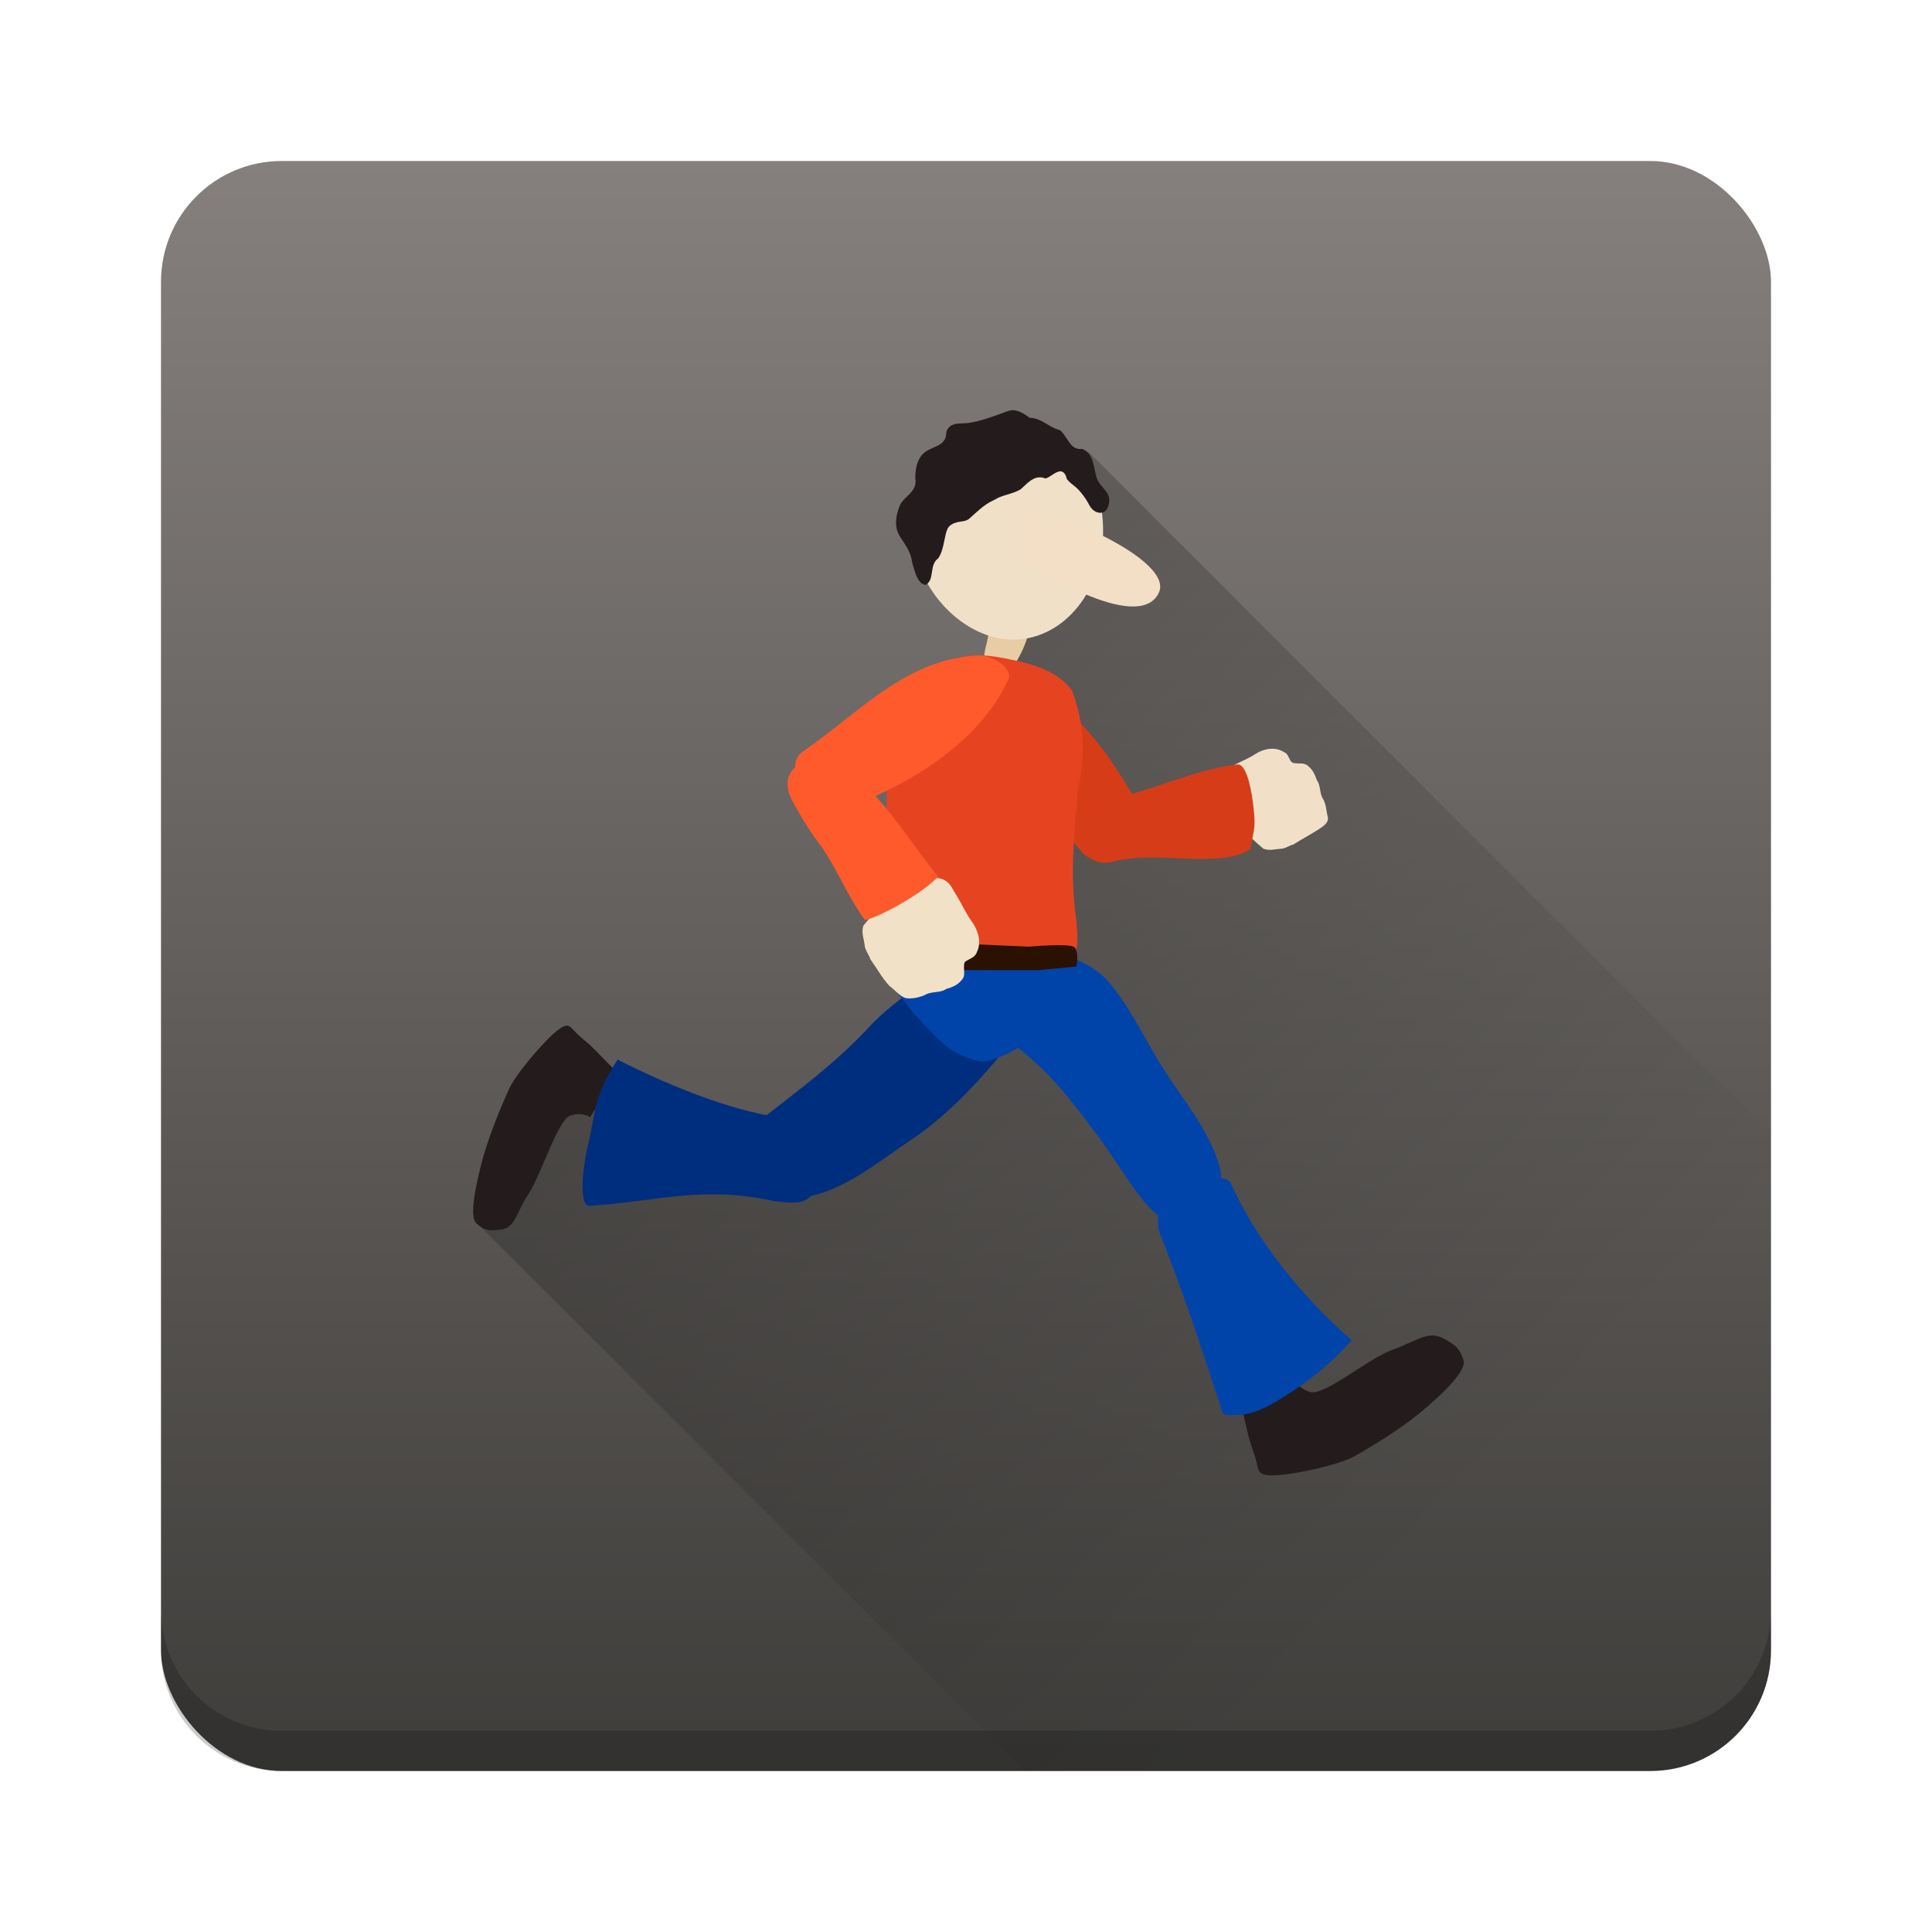 <?xml version="1.0" encoding="UTF-8" standalone="no"?>
<svg
   xmlns:dc="http://purl.org/dc/elements/1.1/"
   xmlns:cc="http://creativecommons.org/ns#"
   xmlns:rdf="http://www.w3.org/1999/02/22-rdf-syntax-ns#"
   xmlns:svg="http://www.w3.org/2000/svg"
   xmlns="http://www.w3.org/2000/svg"
   xmlns:xlink="http://www.w3.org/1999/xlink"
   xmlns:sodipodi="http://sodipodi.sourceforge.net/DTD/sodipodi-0.dtd"
   xmlns:inkscape="http://www.inkscape.org/namespaces/inkscape"
   width="48"
   height="48"
   version="1.1"
   id="svg18"
   sodipodi:docname="kgoldrunner.svg"
   inkscape:version="0.92.3 (2405546, 2018-03-11)">
  <defs
     id="defs22">
    <linearGradient
       inkscape:collect="always"
       id="linearGradient962">
      <stop
         style="stop-color:#000000;stop-opacity:1;"
         offset="0"
         id="stop958" />
      <stop
         style="stop-color:#000000;stop-opacity:0;"
         offset="1"
         id="stop960" />
    </linearGradient>
    <linearGradient
       inkscape:collect="always"
       id="linearGradient946">
      <stop
         style="stop-color:#31302e;stop-opacity:1;"
         offset="0"
         id="stop942" />
      <stop
         style="stop-color:#85807d;stop-opacity:1"
         offset="1"
         id="stop944" />
    </linearGradient>
    <linearGradient
       inkscape:collect="always"
       xlink:href="#linearGradient946"
       id="linearGradient948"
       x1="28"
       y1="52"
       x2="28"
       y2="4"
       gradientUnits="userSpaceOnUse" />
    <linearGradient
       inkscape:collect="always"
       xlink:href="#linearGradient962"
       id="linearGradient964"
       x1="22.213"
       y1="18.632"
       x2="38.749"
       y2="35.168"
       gradientUnits="userSpaceOnUse" />
  </defs>
  <sodipodi:namedview
     pagecolor="#ffffff"
     bordercolor="#666666"
     borderopacity="1"
     objecttolerance="10"
     gridtolerance="10"
     guidetolerance="10"
     inkscape:pageopacity="0"
     inkscape:pageshadow="2"
     inkscape:window-width="1920"
     inkscape:window-height="1021"
     id="namedview20"
     showgrid="false"
     inkscape:zoom="12.14"
     inkscape:cx="26.370606"
     inkscape:cy="21.12953"
     inkscape:window-x="0"
     inkscape:window-y="30"
     inkscape:window-maximized="1"
     inkscape:current-layer="svg18"
     showguides="false">
    <inkscape:grid
       type="xygrid"
       id="grid918" />
  </sodipodi:namedview>
  <rect
     x="4"
     y="4"
     width="40"
     height="40"
     rx="3"
     ry="3"
     style="fill:url(#linearGradient948);fill-opacity:1"
     id="rect4" />
  <path
     style="opacity:0.2;fill:url(#linearGradient964);fill-opacity:1;stroke:none;stroke-width:3.1;stroke-linecap:round;stroke-linejoin:round;stroke-miterlimit:4;stroke-dasharray:none;stroke-dashoffset:0;stroke-opacity:1;paint-order:normal"
     d="M 27.039 11.221 L 25.338 12.062 L 24.943 16.033 L 22.49 20.092 L 22.752 25.758 L 19.451 28.447 L 13.844 26.646 L 13.057 28.6 L 11.916 30.453 L 25.463 44 L 41 44 C 42.662 44 44 42.662 44 41 L 44 28.182 L 27.039 11.221 z "
     id="rect950" />
  <path
     style="display:inline;fill:#d73c18;fill-opacity:1;fill-rule:evenodd;stroke:none;stroke-width:0.592px;stroke-linecap:butt;stroke-linejoin:miter;stroke-opacity:1"
     d="m 26.177,17.262 c 0.568,0.581 1.12,1.147 1.552,1.829 0.46,0.726 1.05,1.525 0.391,2.053 -0.774,0.619 -1.181,0.157 -1.628,-0.458 -0.857,-1.181 -2.024,-2.063 -2.435,-3.693 -0.074,-0.295 0.388,-0.618 0.699,-0.668 0.611,-0.098 0.996,0.503 1.421,0.938 z"
     id="use4222"
     sodipodi:nodetypes="cssssss"
     inkscape:connector-curvature="0" />
  <path
     style="display:inline;fill:#f1e0c7;fill-opacity:1;fill-rule:evenodd;stroke:none;stroke-width:0.676px;stroke-linecap:butt;stroke-linejoin:miter;stroke-opacity:1"
     d="m 31.393,21.089 c -0.217,-0.176 -0.411,-0.377 -0.618,-0.565 -0.085,-0.111 -0.172,-0.218 -0.26,-0.328 -0.105,-0.135 -0.149,-0.301 -0.196,-0.462 -0.052,-0.167 -0.114,-0.373 0.015,-0.523 0.073,-0.093 0.193,-0.119 0.288,-0.183 0.197,-0.108 0.41,-0.185 0.596,-0.313 0.202,-0.121 0.475,-0.166 0.681,-0.029 0.15,0.05 0.11,0.274 0.278,0.277 0.11,0.012 0.237,-0.017 0.324,0.07 0.11,0.086 0.172,0.216 0.214,0.346 0.105,0.141 0.061,0.337 0.162,0.481 0.077,0.141 0.073,0.304 0.116,0.455 0.01,0.15 -0.145,0.23 -0.251,0.302 -0.2,0.126 -0.409,0.237 -0.607,0.364 -0.11,0.027 -0.203,0.106 -0.318,0.107 -0.13,0.007 -0.261,0.05 -0.39,0.009 l -0.016,-0.004 -0.017,-0.004 z"
     id="use4224"
     inkscape:transform-center-x="-0.625"
     inkscape:connector-curvature="0" />
  <path
     style="display:inline;fill:#d73c18;fill-opacity:1;fill-rule:evenodd;stroke:none;stroke-width:0.592px;stroke-linecap:butt;stroke-linejoin:miter;stroke-opacity:1"
     d="m 30.749,18.993 c -1.07,0.113 -2.263,0.72 -3.43,0.926 -0.187,0.033 -0.423,0.094 -0.508,0.279 -0.141,0.307 -0.048,0.597 0.037,0.903 0.043,0.154 0.258,0.235 0.43,0.269 0.326,0.064 0.657,-0.033 0.985,-0.058 0.87,-0.067 2.186,0.215 2.803,-0.222 0.098,-0.544 0.136,-0.522 0.07,-1.089 -0.07,-0.603 -0.217,-1.027 -0.387,-1.009 z"
     id="use4226"
     sodipodi:nodetypes="cssssscss"
     inkscape:connector-curvature="0" />
  <path
     style="display:inline;fill:#e7cca4;fill-opacity:1;fill-rule:evenodd;stroke:none;stroke-width:0.592px;stroke-linecap:butt;stroke-linejoin:miter;stroke-opacity:1"
     d="m 25.655,15.157 c -0.006,0.231 -0.067,0.458 -0.131,0.681 -0.074,0.238 -0.185,0.466 -0.322,0.679 -0.028,0.058 -0.091,0.122 -0.132,0.182 -0.043,0.073 -0.136,0.023 -0.233,0.001 -0.218,-0.013 -0.369,-0.083 -0.38,-0.29 -0.019,-0.156 0.028,-0.308 0.063,-0.459 0.036,-0.191 0.077,-0.38 0.129,-0.568 0.032,-0.125 0.058,-0.252 0.087,-0.377 0.243,-0.016 0.481,0.046 0.715,0.099 0.068,0.017 0.136,0.035 0.203,0.053 z"
     id="use4228"
     sodipodi:nodetypes="ccccccccccc"
     inkscape:label="#path3406"
     inkscape:connector-curvature="0" />
  <g
     style="display:inline"
     id="use4230"
     inkscape:label="#g3399"
     transform="matrix(-0.067,0.005,0.005,0.064,27.594,-3.32)">
    <path
       sodipodi:nodetypes="csssc"
       id="path874"
       d="m 92.353,255.367 c -1.831,22.791 -19.773,41.664 -38.145,40.293 -18.372,-1.371 -32.415,-20.614 -32.439,-43.473 -0.024,-22.791 6.173,-36.004 37.218,-33.143 18.345,1.674 35.197,13.532 33.367,36.323 z"
       style="fill:#f1e0c8;fill-opacity:1;stroke:none"
       inkscape:connector-curvature="0" />
    <path
       style="fill:#241c1c;fill-opacity:1;fill-rule:evenodd;stroke:none;stroke-width:1px;stroke-linecap:butt;stroke-linejoin:miter;stroke-opacity:1"
       d="m 31.395,237.943 c -1.621,1.397 -3.585,4.446 -4.773,7.133 -0.45,1.121 -0.959,2.277 -1.841,3.024 -1.024,0.95 -2.481,1.444 -3.739,0.853 -1.011,-0.49 -1.667,-1.63 -1.978,-2.811 -0.392,-1.165 -0.489,-2.524 -0.016,-3.679 0.812,-2.215 2.596,-3.703 3.423,-5.91 0.388,-1.034 0.496,-2.165 0.668,-3.265 0.281,-2.035 0.437,-4.14 1.19,-6.034 0.537,-1.329 1.459,-2.454 2.617,-3.065 0.36,-0.302 0.791,-0.125 1.198,-0.194 1.23,-0.121 2.387,-0.88 3.134,-2.016 1.335,-1.827 2.042,-4.204 3.612,-5.811 0.467,-0.264 0.993,-0.392 1.47,-0.644 2.506,-1.273 4.576,-3.506 7.186,-4.53 0.688,-0.268 1.406,-0.443 2.132,-0.479 1.619,-1.408 3.334,-2.812 5.34,-3.343 1.418,-0.389 2.848,0.192 4.246,0.597 4.317,1.253 8.741,2.64 13.202,2.951 1.993,0.139 4.067,-0.394 6.011,0.319 1.228,0.443 2.321,1.646 2.483,3.174 0.123,0.857 0.339,1.733 0.856,2.389 0.958,1.329 2.417,1.929 3.792,2.455 1.644,0.621 3.38,1.166 4.731,2.482 1.554,1.503 2.455,3.725 2.895,5.978 0.271,1.31 0.468,2.658 0.403,4.009 0.03,1.541 0.706,2.997 1.688,4.01 1.483,1.671 3.423,2.77 4.657,4.74 0.615,1.133 1.033,2.391 1.438,3.639 0.646,2.158 0.899,4.559 0.301,6.772 -0.309,1.196 -0.899,2.252 -1.48,3.29 -1.243,2.324 -2.468,4.762 -2.866,7.496 -0.107,0.886 -0.117,1.794 -0.367,2.649 -0.441,2.092 -0.793,4.283 -1.837,6.109 -0.521,0.868 -1.304,1.575 -2.218,1.754 -1.192,-0.466 -1.993,-1.769 -2.335,-3.125 -0.537,-1.823 -0.707,-3.856 -1.746,-5.428 -0.362,-0.537 -0.825,-0.981 -1.349,-1.291 -1.396,-1.833 -2.101,-4.191 -2.725,-6.486 -0.481,-1.639 -0.839,-3.36 -1.648,-4.835 -0.82,-1.252 -2.176,-1.796 -3.464,-2.058 -1.579,-0.348 -3.405,-0.019 -4.737,-1.061 -2.999,-2.348 -5.95,-5.105 -9.467,-6.393 -0.896,-0.399 -1.763,-0.899 -2.703,-1.151 -2.555,-0.82 -5.266,-1.041 -7.693,-2.359 -1.687,-1.335 -3.264,-2.96 -5.234,-3.716 -1.35,-0.537 -2.871,-0.408 -4.163,0.28 -0.956,-0.131 -1.785,-0.745 -2.645,-1.197 -0.988,-0.571 -2.034,-1.182 -3.168,-1.136 -0.763,0.09 -1.393,0.767 -1.677,1.568 -0.311,0.543 -0.153,1.285 -0.526,1.794 -0.645,0.971 -1.447,1.786 -2.277,2.539 -0.278,0.25 -0.561,0.492 -0.847,0.729 0.272,-0.256 1.062,-0.903 0.847,-0.718 z"
       id="path876"
       sodipodi:nodetypes="csssssssssssssssssssssssssssssssssssssssssssssssssssss"
       inkscape:connector-curvature="0" />
    <path
       style="fill:#f3dfc6;fill-opacity:1;fill-rule:evenodd;stroke:none;stroke-width:1px;stroke-linecap:butt;stroke-linejoin:miter;stroke-opacity:1"
       d="M 51.725,245.336 C 39.491,246.244 -3.464,269.544 3.153,281.713 12.046,298.07 51.725,265.875 51.725,265.875 Z"
       id="path878"
       sodipodi:nodetypes="cscc"
       inkscape:connector-curvature="0" />
  </g>
  <path
     style="display:inline;fill:#0044aa;fill-opacity:1;stroke-width:0.592"
     d="m 27.163,28.078 c 0.459,0.557 1.005,1.56 1.485,2.017 0.728,0.691 1.818,-0.43 1.676,-1.019 -0.236,-0.978 -0.997,-1.819 -1.534,-2.707 -0.363,-0.6 -0.78,-1.44 -1.244,-1.971 -0.405,-0.463 -0.852,-0.547 -1.388,-0.825 -0.364,-0.189 -0.81,0.123 -1.141,0.41 -0.321,0.279 -0.548,0.668 -0.517,1.049 0.03,0.365 0.348,0.686 0.618,0.877 0.838,0.592 1.445,1.351 2.045,2.169 z"
     id="use4232"
     sodipodi:nodetypes="cssssssssc"
     inkscape:connector-curvature="0" />
  <path
     style="display:inline;fill:#e64421;fill-opacity:1;fill-rule:evenodd;stroke:none;stroke-width:0.592px;stroke-linecap:butt;stroke-linejoin:miter;stroke-opacity:1"
     d="m 26.787,19.593 c 0.191,-0.857 0.147,-1.639 -0.151,-2.431 -0.331,-0.468 -0.906,-0.642 -1.455,-0.762 -1.215,-0.266 -1.6,-0.12 -2.461,0.698 -0.668,0.541 -0.699,1.368 -0.691,2.22 0.014,1.515 -0.087,3.02 -0.045,4.54 0.078,0.439 0.571,0.517 0.94,0.533 0.458,0.013 0.922,-0.011 1.37,0.106 0.757,0.102 1.637,0.059 2.215,-0.504 0.288,-0.255 0.278,-0.644 0.241,-0.992 l -0.002,-0.042 -0.002,-0.075 c -0.173,-1.093 -0.058,-2.197 0.04,-3.291 z"
     id="use4234"
     sodipodi:nodetypes="ccscscscccccc"
     inkscape:connector-curvature="0" />
  <path
     style="display:inline;fill:#002e7e;fill-opacity:1;stroke-width:0.592"
     d="m 22.843,28.178 c 0.977,-0.708 1.902,-1.771 2.62,-2.749 0.173,-0.297 -0.054,-0.632 -0.29,-0.947 -0.199,-0.378 -0.549,-0.802 -0.98,-0.79 -0.397,0.017 -0.653,0.327 -0.972,0.497 -0.562,0.428 -1.145,0.804 -1.622,1.32 -0.836,0.906 -1.827,1.628 -2.774,2.369 -0.797,0.623 0.392,1.704 1.28,1.847 0.992,-0.211 1.862,-0.976 2.738,-1.546 z"
     id="use4236"
     sodipodi:nodetypes="cccscsscc"
     inkscape:connector-curvature="0" />
  <g
     id="use4238"
     inkscape:label="#g3442"
     transform="matrix(-0.067,-0.007,-0.006,0.058,34.49,-6.823)"
     style="display:inline;stroke:none;stroke-opacity:1">
    <path
       sodipodi:nodetypes="csssssssssc"
       id="path900"
       d="m 67.234,538.768 c -1.426,4.279 1.759,15.119 3.871,18.744 2.115,3.629 6.845,9.845 11.409,16.095 2.398,3.284 12.749,11.412 17.114,10.594 9.335,-1.749 13.039,-5.093 17.114,-8.965 9.102,-8.647 11.442,-12.17 15.892,-17.114 3.667,-4.075 7.746,-7.797 8.965,-11.817 1.45,-4.781 0.91,-4.967 -1.019,-4.279 -8.557,3.056 -20.999,3.406 -25.467,3.056 -14.264,-1.116 -27.505,-3.464 -37.896,-4.89 -9.822,-1.348 -10.187,-1.426 -9.983,-1.426 z"
       style="fill:#0044aa;fill-opacity:1;fill-rule:evenodd;stroke:none;stroke-width:1px;stroke-linecap:butt;stroke-linejoin:miter;stroke-opacity:1"
       inkscape:connector-curvature="0" />
    <path
       sodipodi:nodetypes="cscccssscc"
       id="path902"
       d="m 67.234,539.754 c 0,0 -0.407,-6.723 1.63,-8.15 2.037,-1.426 16.503,1.834 16.503,1.834 l 40.34,2.852 h 16.299 c 0,0 0.204,4.075 0.204,5.093 0,1.019 1.019,3.871 -0.407,4.279 -1.426,0.407 -26.486,1.019 -31.376,0.815 -1.018,-0.042 -29.338,-3.464 -29.338,-3.464 z"
       style="fill:#2b1100;fill-opacity:1;fill-rule:evenodd;stroke:none;stroke-width:1px;stroke-linecap:butt;stroke-linejoin:miter;stroke-opacity:1"
       inkscape:connector-curvature="0" />
  </g>
  <path
     style="display:inline;fill:#241c1c;fill-opacity:1;fill-rule:evenodd;stroke:none;stroke-width:0.592px;stroke-linecap:butt;stroke-linejoin:miter;stroke-opacity:1"
     d="m 14.661,27.755 c 0,0 -0.198,-0.142 -0.501,-0.034 -0.303,0.109 -0.718,1.472 -1.026,1.937 -0.308,0.465 -0.331,0.838 -0.67,0.888 -0.339,0.05 -0.435,0.014 -0.626,-0.149 -0.191,-0.162 -0.012,-0.99 0.153,-1.599 0.165,-0.609 0.482,-1.362 0.656,-1.743 0.174,-0.382 0.897,-1.226 1.214,-1.464 0.317,-0.238 0.284,-0.049 0.607,0.209 0.323,0.257 0.604,0.608 0.847,0.815 0.191,0.162 -0.193,0.442 -0.34,0.654 -0.148,0.213 -0.32,0.505 -0.314,0.485 z"
     id="use4240"
     sodipodi:nodetypes="cssssssssssc"
     inkscape:label="#path3454"
     inkscape:connector-curvature="0" />
  <path
     style="display:inline;fill:#f1e1c7;fill-opacity:1;fill-rule:evenodd;stroke:none;stroke-width:0.676px;stroke-linecap:butt;stroke-linejoin:miter;stroke-opacity:1"
     d="m 21.449,23 c 0.18,-0.228 0.393,-0.427 0.586,-0.644 0.115,-0.1 0.243,-0.18 0.359,-0.281 0.141,-0.105 0.31,-0.159 0.48,-0.192 0.198,-0.052 0.433,-0.126 0.618,5.04e-4 0.137,0.079 0.184,0.238 0.271,0.36 0.139,0.226 0.244,0.471 0.404,0.683 0.136,0.209 0.223,0.488 0.104,0.725 -0.046,0.15 -0.207,0.17 -0.303,0.251 -0.056,0.144 0.045,0.321 -0.074,0.445 -0.093,0.121 -0.24,0.182 -0.383,0.222 -0.161,0.112 -0.378,0.049 -0.542,0.156 -0.147,0.06 -0.312,0.095 -0.469,0.073 -0.161,-0.056 -0.263,-0.205 -0.399,-0.3 -0.187,-0.199 -0.316,-0.443 -0.475,-0.663 -0.039,-0.125 -0.136,-0.228 -0.146,-0.362 -0.016,-0.145 -0.077,-0.289 -0.039,-0.438 l 0.004,-0.018 0.004,-0.018 z"
     id="use4242"
     inkscape:connector-curvature="0" />
  <path
     style="display:inline;fill:#ff5a2c;fill-opacity:1;stroke-width:0.592"
     d="m 23.31,21.787 c -0.555,-0.694 -0.98,-1.357 -1.52,-1.969 -0.643,-0.728 -0.786,-0.987 -1.412,-0.962 -0.66,0.027 -1.026,0.447 -0.676,1.075 0.217,0.388 0.446,0.772 0.721,1.123 0.411,0.61 0.638,1.218 1.07,1.811 0.481,-0.147 1.131,-0.529 1.525,-0.829 0.1,-0.08 0.197,-0.163 0.292,-0.249 z"
     id="use4244"
     sodipodi:nodetypes="csssccscc"
     inkscape:connector-curvature="0" />
  <path
     style="display:inline;fill:#ff5a2c;fill-opacity:1;fill-rule:evenodd;stroke:none;stroke-width:0.592px;stroke-linecap:butt;stroke-linejoin:miter;stroke-opacity:1"
     d="m 25.053,16.877 c 0.123,-0.272 -0.401,-0.607 -0.746,-0.591 -1.809,0.081 -2.943,1.414 -4.362,2.387 -0.321,0.22 -0.18,0.683 0.019,0.996 0.193,0.303 0.431,0.605 0.798,0.487 1.672,-0.537 3.562,-1.666 4.291,-3.28 z"
     id="use4246"
     sodipodi:nodetypes="csssss"
     inkscape:connector-curvature="0" />
  <path
     style="display:inline;fill:#002e7e;fill-opacity:1;fill-rule:evenodd;stroke:none;stroke-width:0.592px;stroke-linecap:butt;stroke-linejoin:miter;stroke-opacity:1"
     d="m 14.66,29.956 c -0.284,0.051 -0.191,-0.9 -0.067,-1.437 0.237,-1.027 0.147,-1.249 0.751,-2.193 1.158,0.589 2.799,1.283 4.085,1.441 0.284,0.003 0.637,-0.018 0.825,0.243 0.207,0.295 0.069,0.665 0.048,0.992 -0.017,0.269 0.004,0.623 -0.238,0.783 -0.234,0.155 -0.556,0.08 -0.828,0.056 -1.821,-0.396 -2.934,0.018 -4.575,0.115 z"
     id="use4248"
     sodipodi:nodetypes="csccssscc"
     inkscape:connector-curvature="0" />
  <path
     style="display:inline;fill:#241c1c;fill-opacity:1;fill-rule:evenodd;stroke:none;stroke-width:0.592px;stroke-linecap:butt;stroke-linejoin:miter;stroke-opacity:1"
     d="m 31.944,34.047 c 0,0 0.24,0.427 0.6,0.536 0.36,0.108 1.453,-0.833 2.022,-1.035 0.569,-0.202 0.904,-0.494 1.265,-0.31 0.361,0.183 0.434,0.28 0.528,0.551 0.094,0.271 -0.557,0.878 -1.069,1.303 -0.511,0.425 -1.255,0.874 -1.645,1.092 -0.39,0.219 -1.584,0.476 -2.031,0.472 -0.447,-0.004 -0.307,-0.148 -0.475,-0.592 -0.169,-0.443 -0.205,-0.855 -0.325,-1.2 -0.094,-0.271 0.432,-0.298 0.672,-0.433 0.195,-0.109 0.476,-0.398 0.458,-0.385 z"
     id="use4250"
     sodipodi:nodetypes="cssssssssssc"
     inkscape:label="#path3454"
     inkscape:connector-curvature="0" />
  <path
     style="display:inline;fill:#0044aa;fill-opacity:1;fill-rule:evenodd;stroke:none;stroke-width:0.606px;stroke-linecap:butt;stroke-linejoin:miter;stroke-opacity:1"
     d="m 30.57,29.386 c -0.086,-0.143 -0.238,-0.08 -0.527,-0.182 -0.564,-0.2 -0.531,0.168 -1.043,0.499 -0.261,0.169 -0.266,0.728 -0.189,0.923 0.612,1.555 1.058,2.906 1.577,4.511 0.498,0.077 0.874,-0.035 1.489,-0.421 0.615,-0.385 1.181,-0.815 1.703,-1.418 -1.25,-1.1 -2.342,-2.45 -3.01,-3.913 z"
     id="use4252"
     sodipodi:nodetypes="csssczcc"
     inkscape:connector-curvature="0" />
  <rect
     transform="scale(-1,1)"
     style="display:inline;fill:none;fill-opacity:1;stroke:none;stroke-width:0.402;stroke-opacity:1"
     id="use4254"
     width="28"
     height="28"
     x="-38"
     y="10"
     inkscape:label="#rect3461" />
  <path
     style="fill:#000000;fill-opacity:1;opacity:0.2"
     d="M 4 40 L 4 41 C 4 42.662 5.338 44 7 44 L 41 44 C 42.662 44 44 42.662 44 41 L 44 40 C 44 41.662 42.662 43 41 43 L 7 43 C 5.338 43 4 41.662 4 40 z "
     id="rect966" />
</svg>
